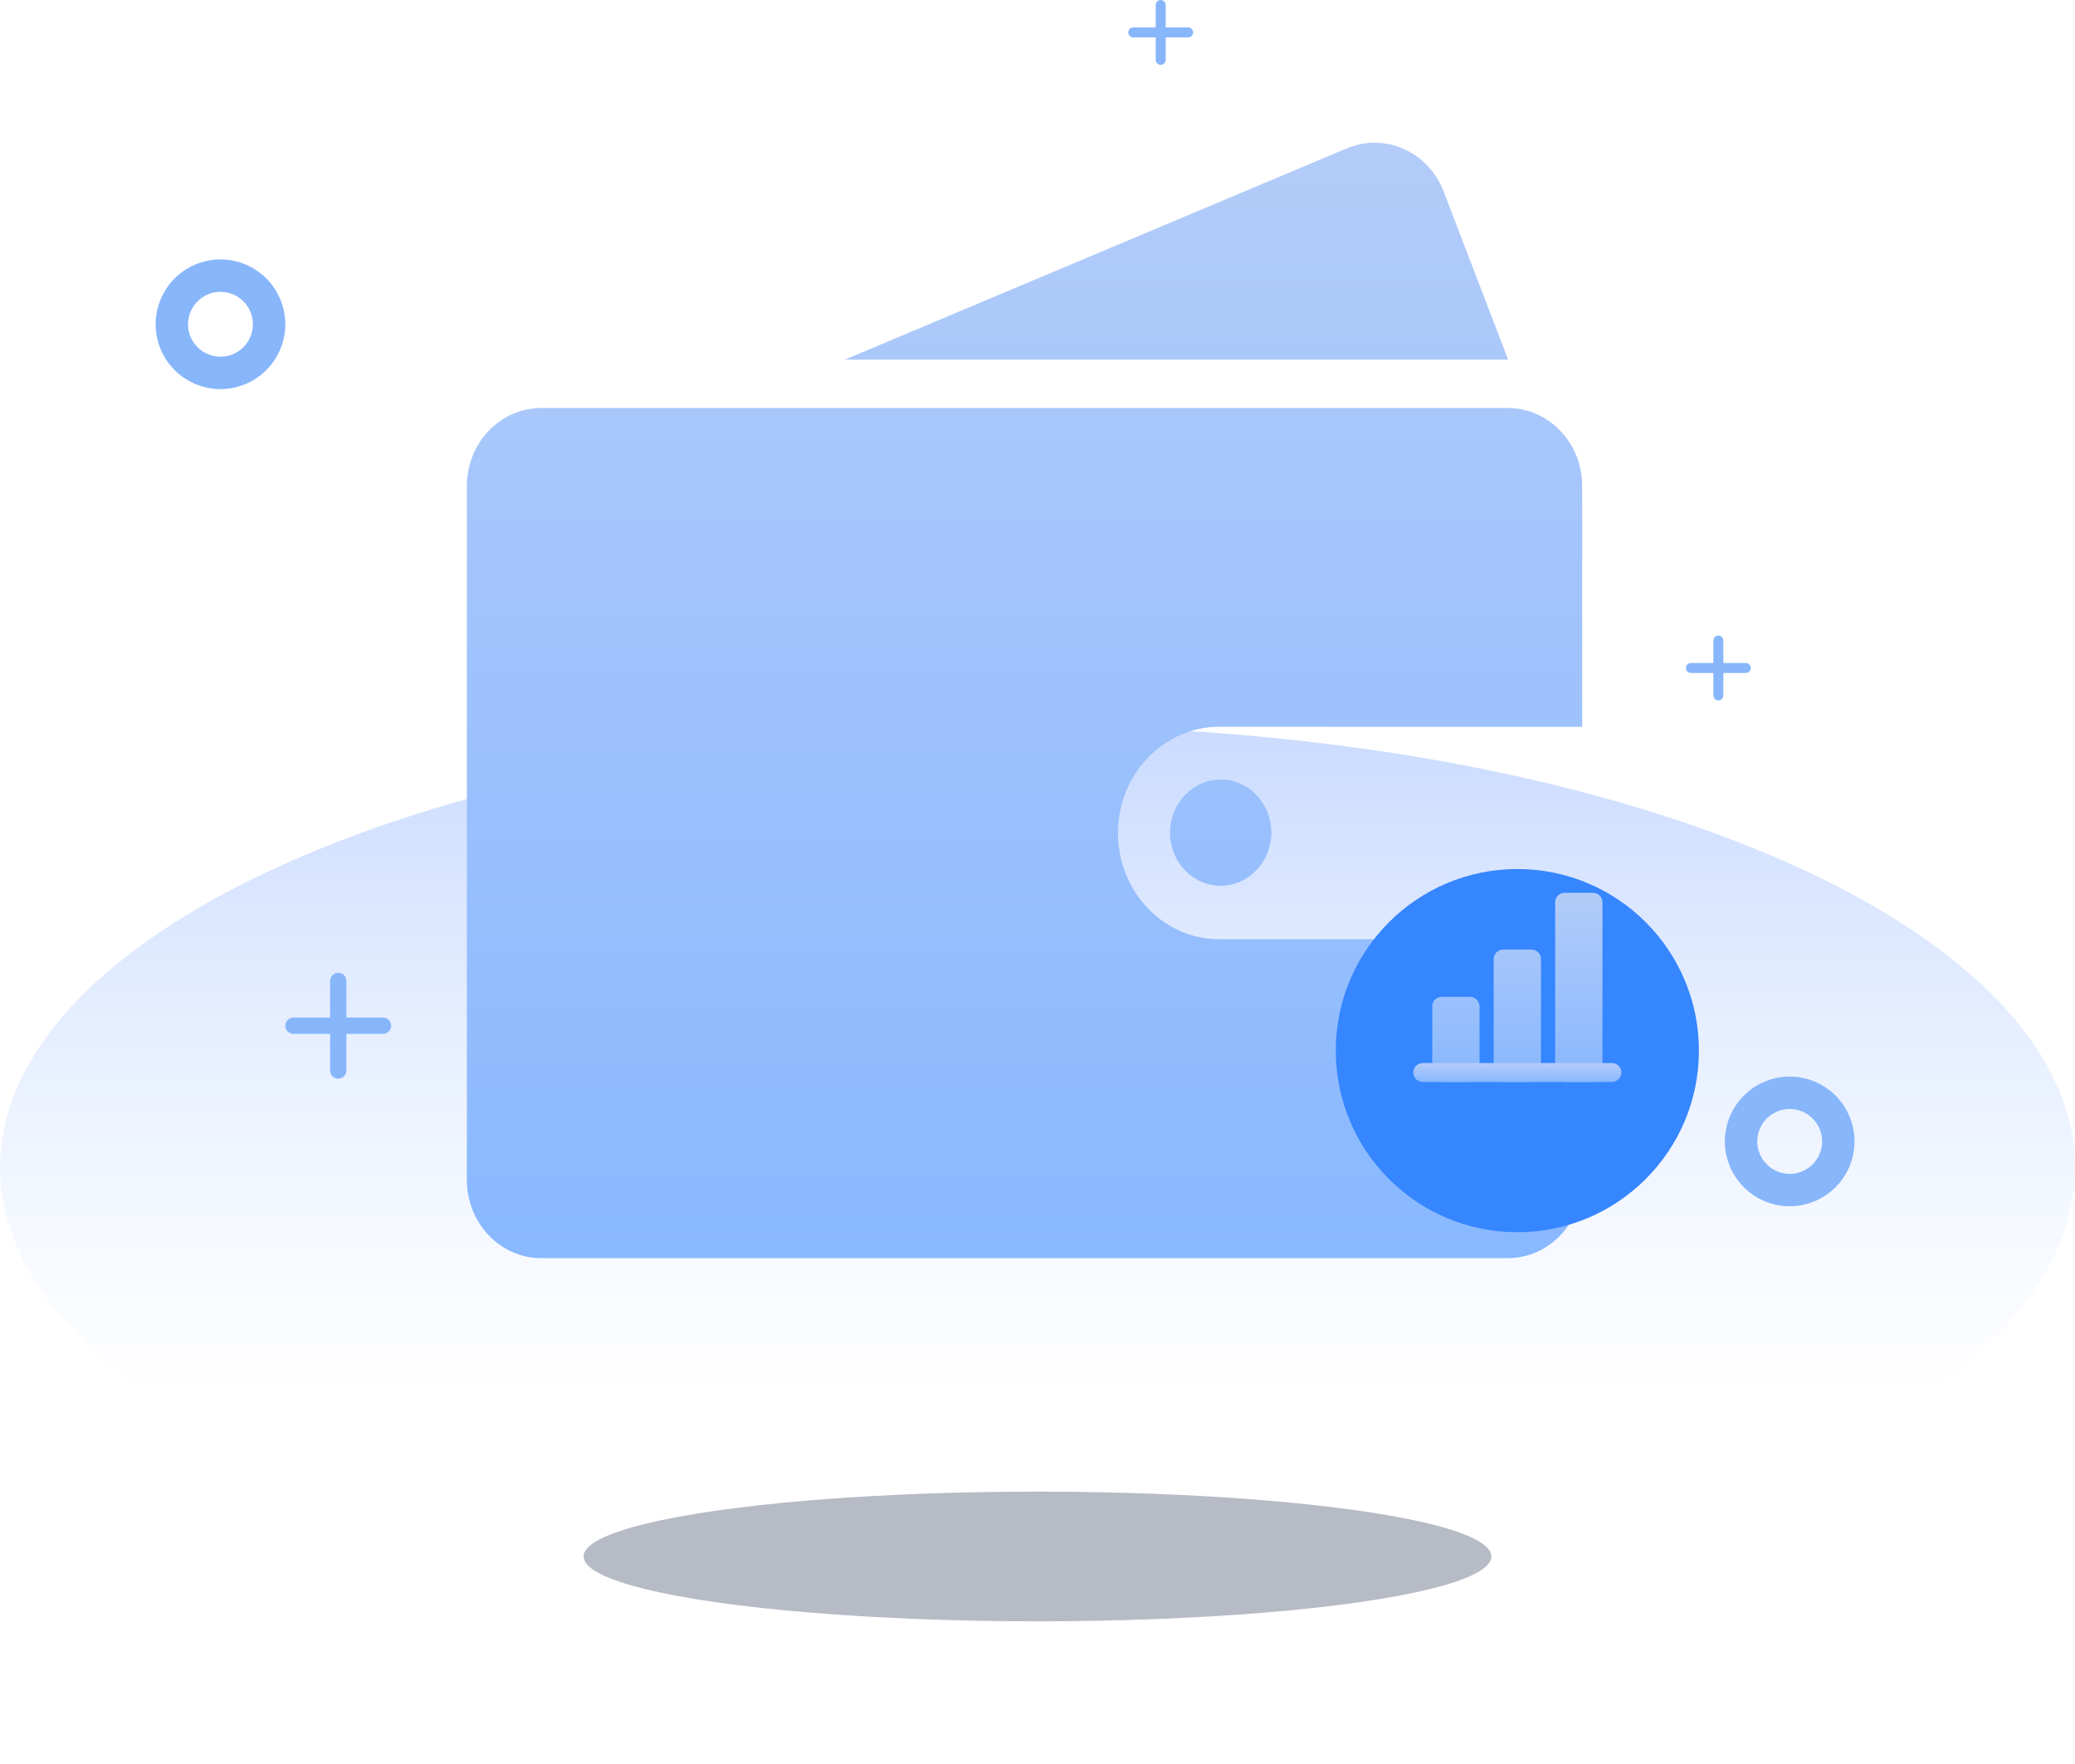 <svg width="160" height="136" viewBox="0 0 160 136" fill="none" xmlns="http://www.w3.org/2000/svg">
<ellipse cx="80" cy="90" rx="80" ry="34" fill="url(#paint0_linear_835_60164)"/>
<ellipse cx="80" cy="120" rx="35" ry="5" fill="#B7BBC6"/>
<circle cx="138" cy="88" r="3.75" stroke="#88B6FB" stroke-width="2.5"/>
<circle cx="17" cy="25" r="3.75" stroke="#88B6FB" stroke-width="2.5"/>
<path d="M25.453 78.453V75.628C25.453 75.281 25.734 75 26.081 75C26.428 75 26.709 75.281 26.709 75.628V78.453H29.534C29.881 78.453 30.162 78.734 30.162 79.081C30.162 79.428 29.881 79.709 29.534 79.709H26.709V82.534C26.709 82.881 26.428 83.162 26.081 83.162C25.734 83.162 25.453 82.881 25.453 82.534V79.709H22.628C22.281 79.709 22 79.428 22 79.081C22 78.734 22.281 78.453 22.628 78.453H25.453Z" fill="#88B6FB"/>
<path d="M132.115 51.115V49.385C132.115 49.172 132.288 49 132.5 49C132.712 49 132.885 49.172 132.885 49.385V51.115H134.615C134.828 51.115 135 51.288 135 51.5C135 51.712 134.828 51.885 134.615 51.885H132.885V53.615C132.885 53.828 132.712 54 132.5 54C132.288 54 132.115 53.828 132.115 53.615V51.885H130.385C130.172 51.885 130 51.712 130 51.5C130 51.288 130.172 51.115 130.385 51.115H132.115Z" fill="#88B6FB"/>
<path d="M89.115 2.115V0.385C89.115 0.172 89.288 0 89.5 0C89.712 0 89.885 0.172 89.885 0.385V2.115H91.615C91.828 2.115 92 2.288 92 2.5C92 2.712 91.828 2.885 91.615 2.885H89.885V4.615C89.885 4.828 89.712 5 89.5 5C89.288 5 89.115 4.828 89.115 4.615V2.885H87.385C87.172 2.885 87 2.712 87 2.5C87 2.288 87.172 2.115 87.385 2.115H89.115Z" fill="#88B6FB"/>
<path d="M94.029 56.029C89.714 56.029 86.207 59.703 86.207 64.216C86.207 68.74 89.704 72.415 94.029 72.415H122V90.985C122 94.303 119.427 97 116.256 97H41.743C38.572 97 36 94.303 36 90.974V37.469C36 34.151 38.572 31.454 41.743 31.454H116.257C119.427 31.454 122 34.151 122 37.469V56.039L94.029 56.029ZM116.236 27.727H65.146L103.857 11.435C106.797 10.196 110.146 11.697 111.322 14.773L116.288 27.726L116.236 27.727ZM98.03 64.195C98.03 66.453 96.276 68.289 94.124 68.289C91.961 68.289 90.218 66.453 90.218 64.195C90.218 61.938 91.972 60.101 94.124 60.101C96.276 60.091 98.03 61.928 98.03 64.195Z" fill="url(#paint1_linear_835_60164)"/>
<g filter="url(#filter0_d_835_60164)">
<circle cx="117" cy="77" r="14" fill="#3586FF"/>
</g>
<g clip-path="url(#clip0_835_60164)">
<path d="M113.354 76.854C113.548 76.854 113.733 76.931 113.87 77.068C114.007 77.204 114.083 77.39 114.083 77.583V82.687C114.083 82.881 114.007 83.066 113.87 83.203C113.733 83.34 113.548 83.417 113.354 83.417H111.167C110.973 83.417 110.788 83.34 110.651 83.203C110.514 83.066 110.438 82.881 110.438 82.687V77.583C110.438 77.39 110.514 77.204 110.651 77.068C110.788 76.931 110.973 76.854 111.167 76.854H113.354ZM118.094 73.208C118.287 73.208 118.473 73.285 118.609 73.422C118.746 73.559 118.823 73.744 118.823 73.937V82.687C118.823 82.881 118.746 83.066 118.609 83.203C118.473 83.34 118.287 83.417 118.094 83.417H115.906C115.713 83.417 115.527 83.34 115.391 83.203C115.254 83.066 115.177 82.881 115.177 82.687V73.937C115.177 73.842 115.196 73.747 115.233 73.658C115.269 73.57 115.323 73.49 115.391 73.422C115.458 73.354 115.539 73.3 115.627 73.264C115.716 73.227 115.81 73.208 115.906 73.208H118.094ZM122.833 68.833C123.027 68.833 123.212 68.91 123.349 69.047C123.486 69.184 123.562 69.369 123.562 69.562V82.687C123.562 82.881 123.486 83.066 123.349 83.203C123.212 83.34 123.027 83.417 122.833 83.417H120.646C120.452 83.417 120.267 83.34 120.13 83.203C119.993 83.066 119.917 82.881 119.917 82.687V69.562C119.917 69.369 119.993 69.184 120.13 69.047C120.267 68.91 120.452 68.833 120.646 68.833H122.833Z" fill="url(#paint2_linear_835_60164)"/>
<path d="M124.292 81.958C124.481 81.957 124.663 82.03 124.8 82.161C124.936 82.292 125.016 82.471 125.024 82.66C125.031 82.849 124.964 83.034 124.838 83.174C124.711 83.315 124.535 83.401 124.346 83.415L124.292 83.417H109.708C109.519 83.417 109.337 83.345 109.2 83.214C109.064 83.083 108.983 82.904 108.976 82.715C108.969 82.526 109.036 82.341 109.162 82.2C109.289 82.06 109.465 81.973 109.654 81.96L109.708 81.958H124.292Z" fill="url(#paint3_linear_835_60164)"/>
</g>
<defs>
<filter id="filter0_d_835_60164" x="99" y="63" width="36" height="36" filterUnits="userSpaceOnUse" color-interpolation-filters="sRGB">
<feFlood flood-opacity="0" result="BackgroundImageFix"/>
<feColorMatrix in="SourceAlpha" type="matrix" values="0 0 0 0 0 0 0 0 0 0 0 0 0 0 0 0 0 0 127 0" result="hardAlpha"/>
<feOffset dy="4"/>
<feGaussianBlur stdDeviation="2"/>
<feComposite in2="hardAlpha" operator="out"/>
<feColorMatrix type="matrix" values="0 0 0 0 0 0 0 0 0 0 0 0 0 0 0 0 0 0 0.09 0"/>
<feBlend mode="normal" in2="BackgroundImageFix" result="effect1_dropShadow_835_60164"/>
<feBlend mode="normal" in="SourceGraphic" in2="effect1_dropShadow_835_60164" result="shape"/>
</filter>
<linearGradient id="paint0_linear_835_60164" x1="80" y1="56" x2="80" y2="107.395" gradientUnits="userSpaceOnUse">
<stop stop-color="#CADBFF"/>
<stop offset="1" stop-color="#DAE7FF" stop-opacity="0"/>
</linearGradient>
<linearGradient id="paint1_linear_835_60164" x1="79" y1="11" x2="79" y2="97" gradientUnits="userSpaceOnUse">
<stop stop-color="#B3CCF9"/>
<stop offset="1" stop-color="#88B8FF"/>
</linearGradient>
<linearGradient id="paint2_linear_835_60164" x1="117" y1="68.833" x2="117" y2="83.417" gradientUnits="userSpaceOnUse">
<stop stop-color="#B3CCF9"/>
<stop offset="1" stop-color="#88B8FF"/>
</linearGradient>
<linearGradient id="paint3_linear_835_60164" x1="117" y1="81.958" x2="117" y2="83.417" gradientUnits="userSpaceOnUse">
<stop stop-color="#B3CCF9"/>
<stop offset="1" stop-color="#88B8FF"/>
</linearGradient>
<clipPath id="clip0_835_60164">
<rect width="17.5" height="17.5" fill="white" transform="translate(108.25 67.375)"/>
</clipPath>
</defs>
</svg>
